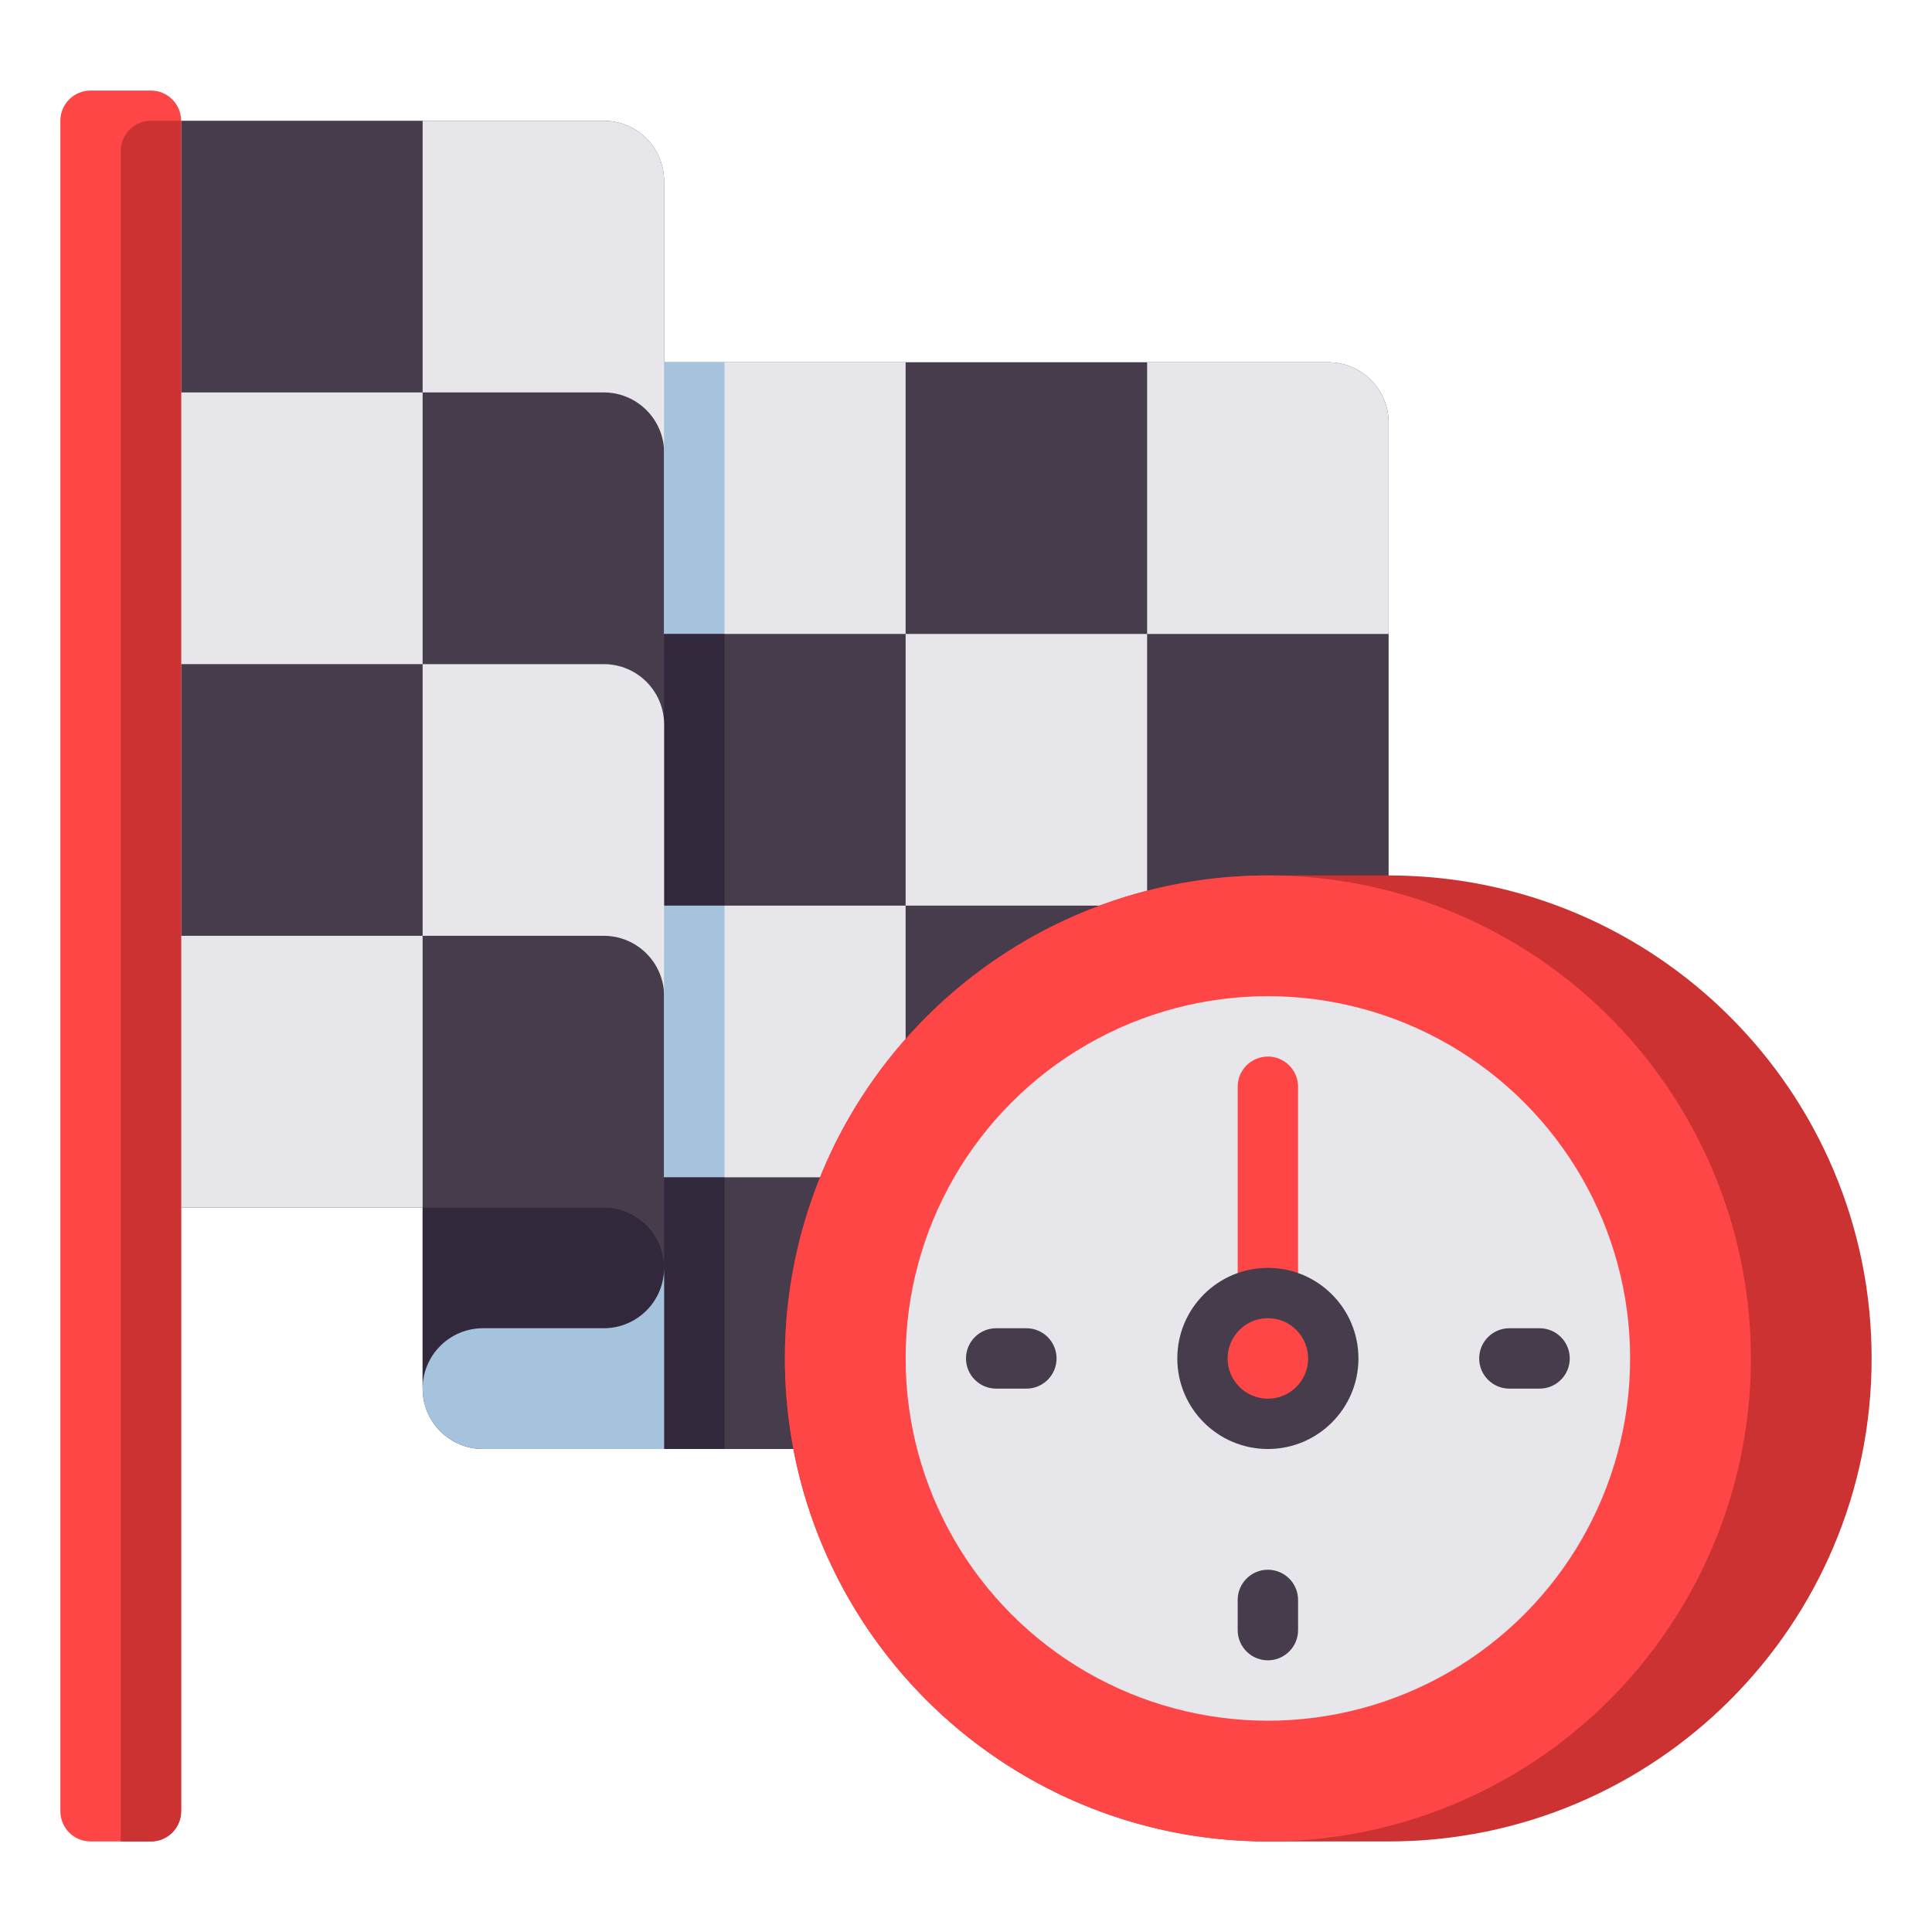 <svg id="Layer_1" enable-background="new 0 0 512 512" height="512" viewBox="0 0 512 512" width="512" xmlns="http://www.w3.org/2000/svg"><g><g><g><path d="m368 384h-240c-8.837 0-16-7.163-16-16v-272h160 80c8.837 0 16 7.163 16 16z" fill="#463c4b"/></g><g><path d="m160 352h-32c-8.837 0-16 7.163-16 16v-48h48c8.837 0 16 7.163 16 16 0 8.837-7.163 16-16 16z" fill="#32283c"/></g><g><path d="m160 320h-112v-288h112c8.837 0 16 7.163 16 16v288c0-8.837-7.163-16-16-16z" fill="#463c4b"/></g></g><g><path d="m176 240h64v72h-64z" fill="#e6e6eb"/></g><g><path d="m176 96h64v72h-64z" fill="#e6e6eb"/></g><g><path d="m176 96h16v72h-16z" fill="#a5c3dc"/></g><g><path d="m176 168h16v72h-16z" fill="#32283c"/></g><g><path d="m176 240h16v72h-16z" fill="#a5c3dc"/></g><g><path d="m176 312h16v72h-16z" fill="#32283c"/></g><g><path d="m368 168h-64v-72h48c8.837 0 16 7.163 16 16z" fill="#e6e6eb"/></g><g><path d="m240 168h64v72h-64z" fill="#e6e6eb"/></g><g><g><path d="m368 488h-32c-70.692 0-128-57.307-128-128 0-70.692 57.307-128 128-128h32c70.692 0 128 57.307 128 128 0 70.693-57.307 128-128 128z" fill="#cd3232"/></g><g><circle cx="336" cy="360" fill="#ff4646" r="128"/></g><g><circle cx="336" cy="360" fill="#e6e6eb" r="96"/></g><g><path d="m336 368c-4.418 0-8-3.582-8-8v-72c0-4.418 3.582-8 8-8s8 3.582 8 8v72c0 4.418-3.582 8-8 8z" fill="#ff4646"/></g><g><circle cx="336" cy="360" fill="#463c4b" r="24"/></g><g><circle cx="336" cy="360" fill="#ff4646" r="10.667"/></g><g><path d="m408 368h-8c-4.418 0-8-3.582-8-8 0-4.418 3.582-8 8-8h8c4.418 0 8 3.582 8 8 0 4.418-3.582 8-8 8z" fill="#463c4b"/></g><g><path d="m328 432v-8c0-4.418 3.582-8 8-8 4.418 0 8 3.582 8 8v8c0 4.418-3.582 8-8 8-4.418 0-8-3.582-8-8z" fill="#463c4b"/></g><g><path d="m264 352h8c4.418 0 8 3.582 8 8 0 4.418-3.582 8-8 8h-8c-4.418 0-8-3.582-8-8 0-4.418 3.582-8 8-8z" fill="#463c4b"/></g></g><g><path d="m24 488h16c4.418 0 8-3.582 8-8v-448c0-4.418-3.582-8-8-8h-16c-4.418 0-8 3.582-8 8v448c0 4.418 3.582 8 8 8z" fill="#ff4646"/></g><g><path d="m48 104h64v72h-64z" fill="#e6e6eb"/></g><g><path d="m160 104h-48v-72h48c8.837 0 16 7.163 16 16v72c0-8.837-7.163-16-16-16z" fill="#e6e6eb"/></g><g><path d="m160 248h-48v-72h48c8.837 0 16 7.163 16 16v72c0-8.837-7.163-16-16-16z" fill="#e6e6eb"/></g><g><path d="m48 248h64v72h-64z" fill="#e6e6eb"/></g><g><path d="m160 352h-32c-8.837 0-16 7.163-16 16 0 8.837 7.163 16 16 16h48v-48c0 8.837-7.163 16-16 16z" fill="#a5c3dc"/></g><g><path d="m32 488h8c4.418 0 8-3.582 8-8v-448h-8c-4.418 0-8 3.582-8 8z" fill="#cd3232"/></g></g></svg>